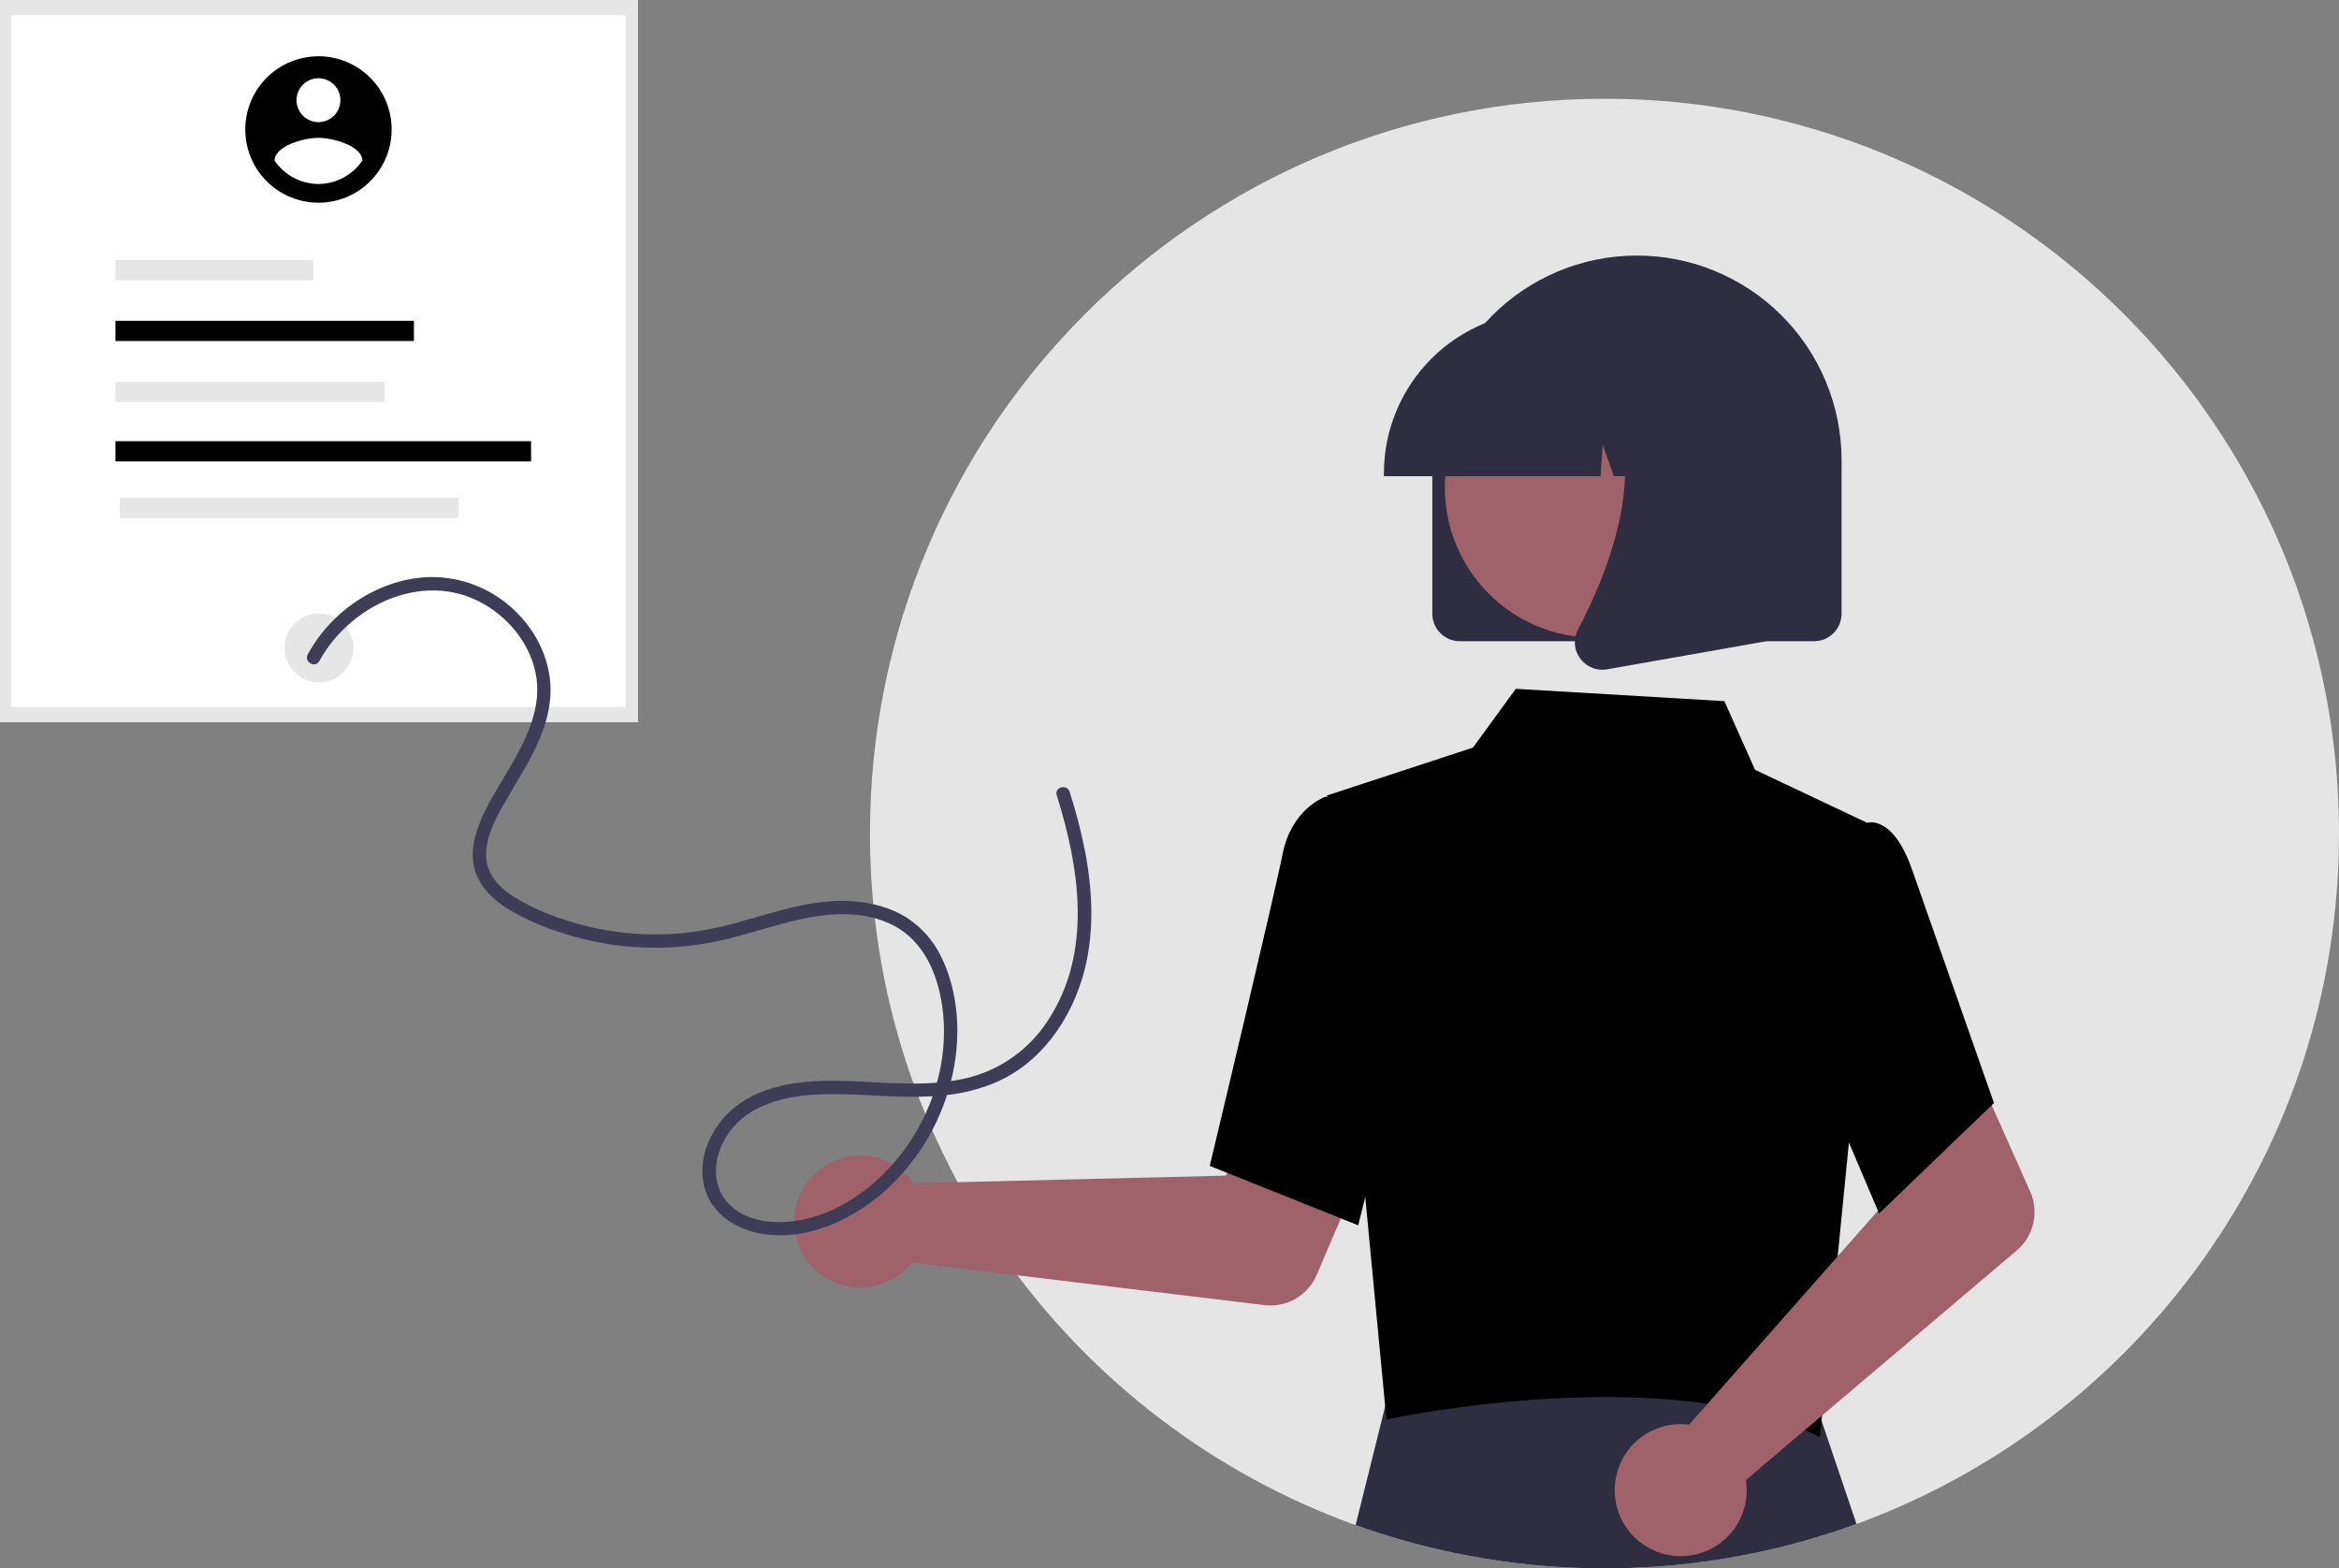 <svg width="513" height="344" viewBox="0 0 513 344" fill="none" xmlns="http://www.w3.org/2000/svg">
<rect x="0" y="0" width="513" height="344" fill="#808080" stroke="none"/>
<g clip-path="url(#clip0_36_3)">
<path d="M513 182.831C513 252.412 468.918 311.698 407.174 334.257C397.781 337.695 388.086 340.241 378.216 341.861C351.063 346.316 323.223 343.787 297.316 334.511C235.182 312.137 190.778 252.651 190.807 182.797C190.807 93.821 262.934 21.662 351.903 21.662C385.528 21.613 418.317 32.137 445.637 51.746C486.424 80.982 513 128.8 513 182.831Z" fill="#E5E5E5"/>
<path d="M407.174 334.257C397.782 337.695 388.086 340.241 378.216 341.861C351.063 346.316 323.223 343.787 297.316 334.511L304.756 304.645L305.205 302.853L320.387 302.912L396.659 303.185L397.635 306.071L407.174 334.257Z" fill="#2F2E41"/>
<path d="M139.935 0H0V158.412H139.935V0Z" fill="#E6E6E6"/>
<path d="M137.195 3.351H2.495V155.061H137.195V3.351Z" fill="white"/>
<path d="M69.968 149.667C74.138 149.667 77.518 146.285 77.518 142.113C77.518 137.941 74.138 134.559 69.968 134.559C65.797 134.559 62.417 137.941 62.417 142.113C62.417 146.285 65.797 149.667 69.968 149.667Z" fill="#E6E6E6"/>
<path d="M68.692 57.053H25.324V61.492H68.692V57.053Z" fill="#E6E6E6"/>
<path d="M90.778 70.354H25.324V74.792H90.778V70.354Z" fill="black"/>
<path d="M84.353 83.738H25.324V88.176H84.353V83.738Z" fill="#E6E6E6"/>
<path d="M116.477 96.768H25.324V101.206H116.477V96.768Z" fill="black"/>
<path d="M100.559 109.177H26.272V113.616H100.559V109.177Z" fill="#E6E6E6"/>
<path d="M198.983 257.769C199.515 258.315 200.003 258.903 200.443 259.527L268.84 257.853L276.819 243.265L300.398 252.435L288.78 279.632C287.841 281.829 286.215 283.663 284.147 284.857C282.078 286.051 279.679 286.542 277.307 286.255L200.03 276.916C198.207 279.225 195.725 280.923 192.914 281.786C190.102 282.649 187.095 282.635 184.291 281.747C181.488 280.858 179.021 279.136 177.22 276.811C175.418 274.485 174.367 271.666 174.206 268.729C174.045 265.791 174.782 262.874 176.319 260.365C177.855 257.857 180.119 255.876 182.808 254.686C185.498 253.495 188.485 253.153 191.374 253.703C194.263 254.253 196.916 255.67 198.981 257.766L198.983 257.769Z" fill="#9F616A"/>
<path d="M291.042 174.473L323.051 163.978L332.452 151.08L378.201 153.788L384.918 168.84L409.313 180.373L405.564 250.029L399.15 315.218C366.17 298.133 304.621 311.159 304.082 311.371L291.042 174.473Z" fill="black"/>
<path d="M297.885 268.757L265.327 255.725L265.465 255.145C265.605 254.559 279.462 196.628 281.302 187.318C283.219 177.619 290.221 174.937 290.519 174.828L290.736 174.748L303.621 178.672L309.28 223.155L297.885 268.757Z" fill="black"/>
<path d="M368.184 312.353C368.947 312.334 369.711 312.377 370.467 312.479L415.744 261.162L410.477 245.394L433.23 234.331L445.266 261.345C446.238 263.528 446.477 265.967 445.946 268.296C445.414 270.626 444.142 272.72 442.32 274.265L382.934 324.605C383.387 327.512 382.944 330.488 381.664 333.137C380.385 335.786 378.33 337.982 375.772 339.435C373.215 340.887 370.276 341.525 367.347 341.266C364.418 341.006 361.637 339.86 359.374 337.981C357.112 336.101 355.475 333.577 354.681 330.745C353.887 327.912 353.974 324.904 354.931 322.122C355.887 319.34 357.667 316.915 360.035 315.17C362.402 313.425 365.245 312.442 368.184 312.353Z" fill="#9F616A"/>
<path d="M412.13 266.158L393.243 221.711L400.609 190.751L408.546 180.719C409.128 180.471 409.754 180.345 410.386 180.351C411.019 180.357 411.643 180.494 412.219 180.754C415.148 181.932 417.638 185.545 419.628 191.49L437.329 241.931L412.13 266.158Z" fill="black"/>
<path d="M314.139 134.61V101.101C314.12 95.205 315.261 89.362 317.499 83.907C319.736 78.452 323.026 73.491 327.18 69.308C331.333 65.124 336.27 61.8 341.708 59.526C347.146 57.251 352.978 56.071 358.872 56.051C364.766 56.032 370.606 57.173 376.059 59.412C381.511 61.651 386.47 64.942 390.651 69.097C394.833 73.253 398.155 78.192 400.428 83.632C402.702 89.072 403.882 94.907 403.902 100.804C403.902 100.903 403.902 101.002 403.902 101.101V134.61C403.9 136.209 403.264 137.742 402.134 138.873C401.004 140.004 399.471 140.64 397.873 140.641H320.168C318.57 140.64 317.037 140.004 315.907 138.873C314.777 137.742 314.141 136.209 314.139 134.61Z" fill="#2F2E41"/>
<path d="M349.798 139.861C367.971 139.861 382.703 125.122 382.703 106.941C382.703 88.76 367.971 74.021 349.798 74.021C331.625 74.021 316.893 88.76 316.893 106.941C316.893 125.122 331.625 139.861 349.798 139.861Z" fill="#9F616A"/>
<path d="M303.522 103.782C303.533 94.365 307.276 85.337 313.932 78.678C320.588 72.019 329.612 68.273 339.025 68.263H345.724C355.137 68.273 364.161 72.019 370.817 78.678C377.473 85.337 381.217 94.365 381.227 103.782V104.452H367.07L362.242 90.924L361.276 104.452H353.96L351.524 97.627L351.036 104.452H303.522V103.782Z" fill="#2F2E41"/>
<path d="M346.56 144.41C345.895 143.509 345.499 142.44 345.415 141.323C345.331 140.207 345.565 139.09 346.088 138.101C353.186 124.593 363.125 99.633 349.933 84.24L348.987 83.135H387.287V140.662L352.495 146.804C352.143 146.866 351.786 146.898 351.428 146.898C350.478 146.898 349.542 146.673 348.696 146.24C347.85 145.808 347.119 145.181 346.562 144.411L346.56 144.41Z" fill="#2F2E41"/>
<path d="M69.846 12.338C66.67 12.338 63.566 13.28 60.925 15.045C58.285 16.809 56.227 19.318 55.011 22.253C53.796 25.189 53.478 28.418 54.097 31.535C54.716 34.651 56.245 37.513 58.491 39.76C60.736 42.006 63.597 43.536 66.712 44.156C69.826 44.776 73.055 44.458 75.989 43.243C78.923 42.027 81.43 39.968 83.195 37.327C84.959 34.685 85.901 31.579 85.901 28.402V28.401C85.901 26.292 85.486 24.203 84.679 22.254C83.872 20.305 82.689 18.534 81.198 17.043C79.708 15.551 77.938 14.368 75.99 13.561C74.041 12.753 71.954 12.338 69.845 12.338H69.846ZM69.846 17.157C70.798 17.157 71.73 17.439 72.522 17.968C73.314 18.498 73.931 19.251 74.296 20.131C74.66 21.012 74.756 21.98 74.57 22.915C74.384 23.85 73.925 24.709 73.252 25.382C72.578 26.056 71.72 26.515 70.785 26.701C69.851 26.887 68.883 26.792 68.003 26.427C67.123 26.062 66.37 25.445 65.841 24.652C65.312 23.86 65.029 22.928 65.029 21.975C65.029 20.697 65.537 19.471 66.44 18.568C67.343 17.664 68.568 17.157 69.846 17.157ZM69.846 40.356C67.943 40.347 66.071 39.874 64.392 38.978C62.713 38.081 61.278 36.789 60.212 35.212C60.289 31.999 66.635 30.231 69.846 30.231C73.057 30.231 79.402 31.999 79.48 35.212C78.412 36.788 76.977 38.079 75.298 38.975C73.62 39.872 71.748 40.345 69.846 40.356Z" fill="black"/>
<path d="M70.032 145.009C76.647 132.882 92.493 125.202 105.455 132.124C111.29 135.24 115.928 140.751 117.401 147.264C119.109 154.831 115.509 162.046 111.792 168.403C109.775 171.853 107.565 175.233 105.895 178.873C104.167 182.642 102.931 186.998 104.233 191.098C105.404 194.792 108.342 197.478 111.559 199.453C115.11 201.55 118.886 203.237 122.817 204.483C130.907 207.175 139.441 208.28 147.95 207.736C152.179 207.449 156.373 206.771 160.477 205.711C164.842 204.597 169.127 203.186 173.5 202.096C180.801 200.282 189.125 199.38 196.049 203.024C202.775 206.566 205.785 213.974 206.716 221.18C208.435 234.487 203.161 248.295 193.64 257.614C189.071 262.085 183.323 265.778 177.061 267.289C171.598 268.608 164.583 268.524 160.236 264.438C155.384 259.878 156.525 252.565 160.379 247.754C165.297 241.616 173.629 240.141 181.064 239.992C189.522 239.822 197.973 241.082 206.426 240.298C210.552 239.977 214.6 239 218.419 237.404C221.776 235.927 224.839 233.854 227.458 231.285C232.676 226.213 236.196 219.455 237.946 212.429C240.053 203.98 239.594 195.1 237.958 186.613C237.086 182.237 235.964 177.915 234.596 173.668C234.031 171.875 231.202 172.642 231.771 174.447C236.809 190.429 239.618 208.909 229.884 223.748C225.856 230.041 219.581 234.56 212.338 236.384C203.914 238.479 195.074 237.443 186.509 237.132C178.366 236.835 169.423 237.155 162.443 241.9C156.716 245.792 152.71 253.195 154.441 260.184C156.11 266.924 162.585 270.343 169.06 270.869C175.854 271.423 182.539 269.142 188.245 265.575C200.114 258.155 208.005 245.105 209.657 231.269C210.518 224.06 209.642 216.294 206.374 209.751C204.652 206.209 201.972 203.221 198.638 201.126C195.314 199.086 191.474 198.083 187.617 197.728C178.855 196.92 170.437 199.93 162.126 202.232C157.88 203.465 153.528 204.296 149.127 204.715C144.855 205.069 140.559 204.999 136.301 204.506C132.077 204.007 127.913 203.082 123.874 201.746C119.916 200.522 116.127 198.808 112.593 196.644C109.477 194.65 106.781 191.794 106.628 187.902C106.461 183.682 108.588 179.734 110.611 176.176C114.608 169.148 119.545 162.273 120.587 154.045C121.5 146.848 118.605 139.754 113.606 134.62C111.101 132.015 108.085 129.955 104.747 128.569C101.409 127.184 97.821 126.503 94.207 126.569C86.791 126.782 79.689 130.008 74.234 134.964C71.528 137.423 69.251 140.317 67.497 143.526C66.594 145.182 69.122 146.662 70.026 145.004L70.032 145.009Z" fill="#3F3D56"/>
</g>
<defs>
<clipPath id="clip0_36_3">
<rect width="513" height="344" fill="white"/>
</clipPath>
</defs>
</svg>
